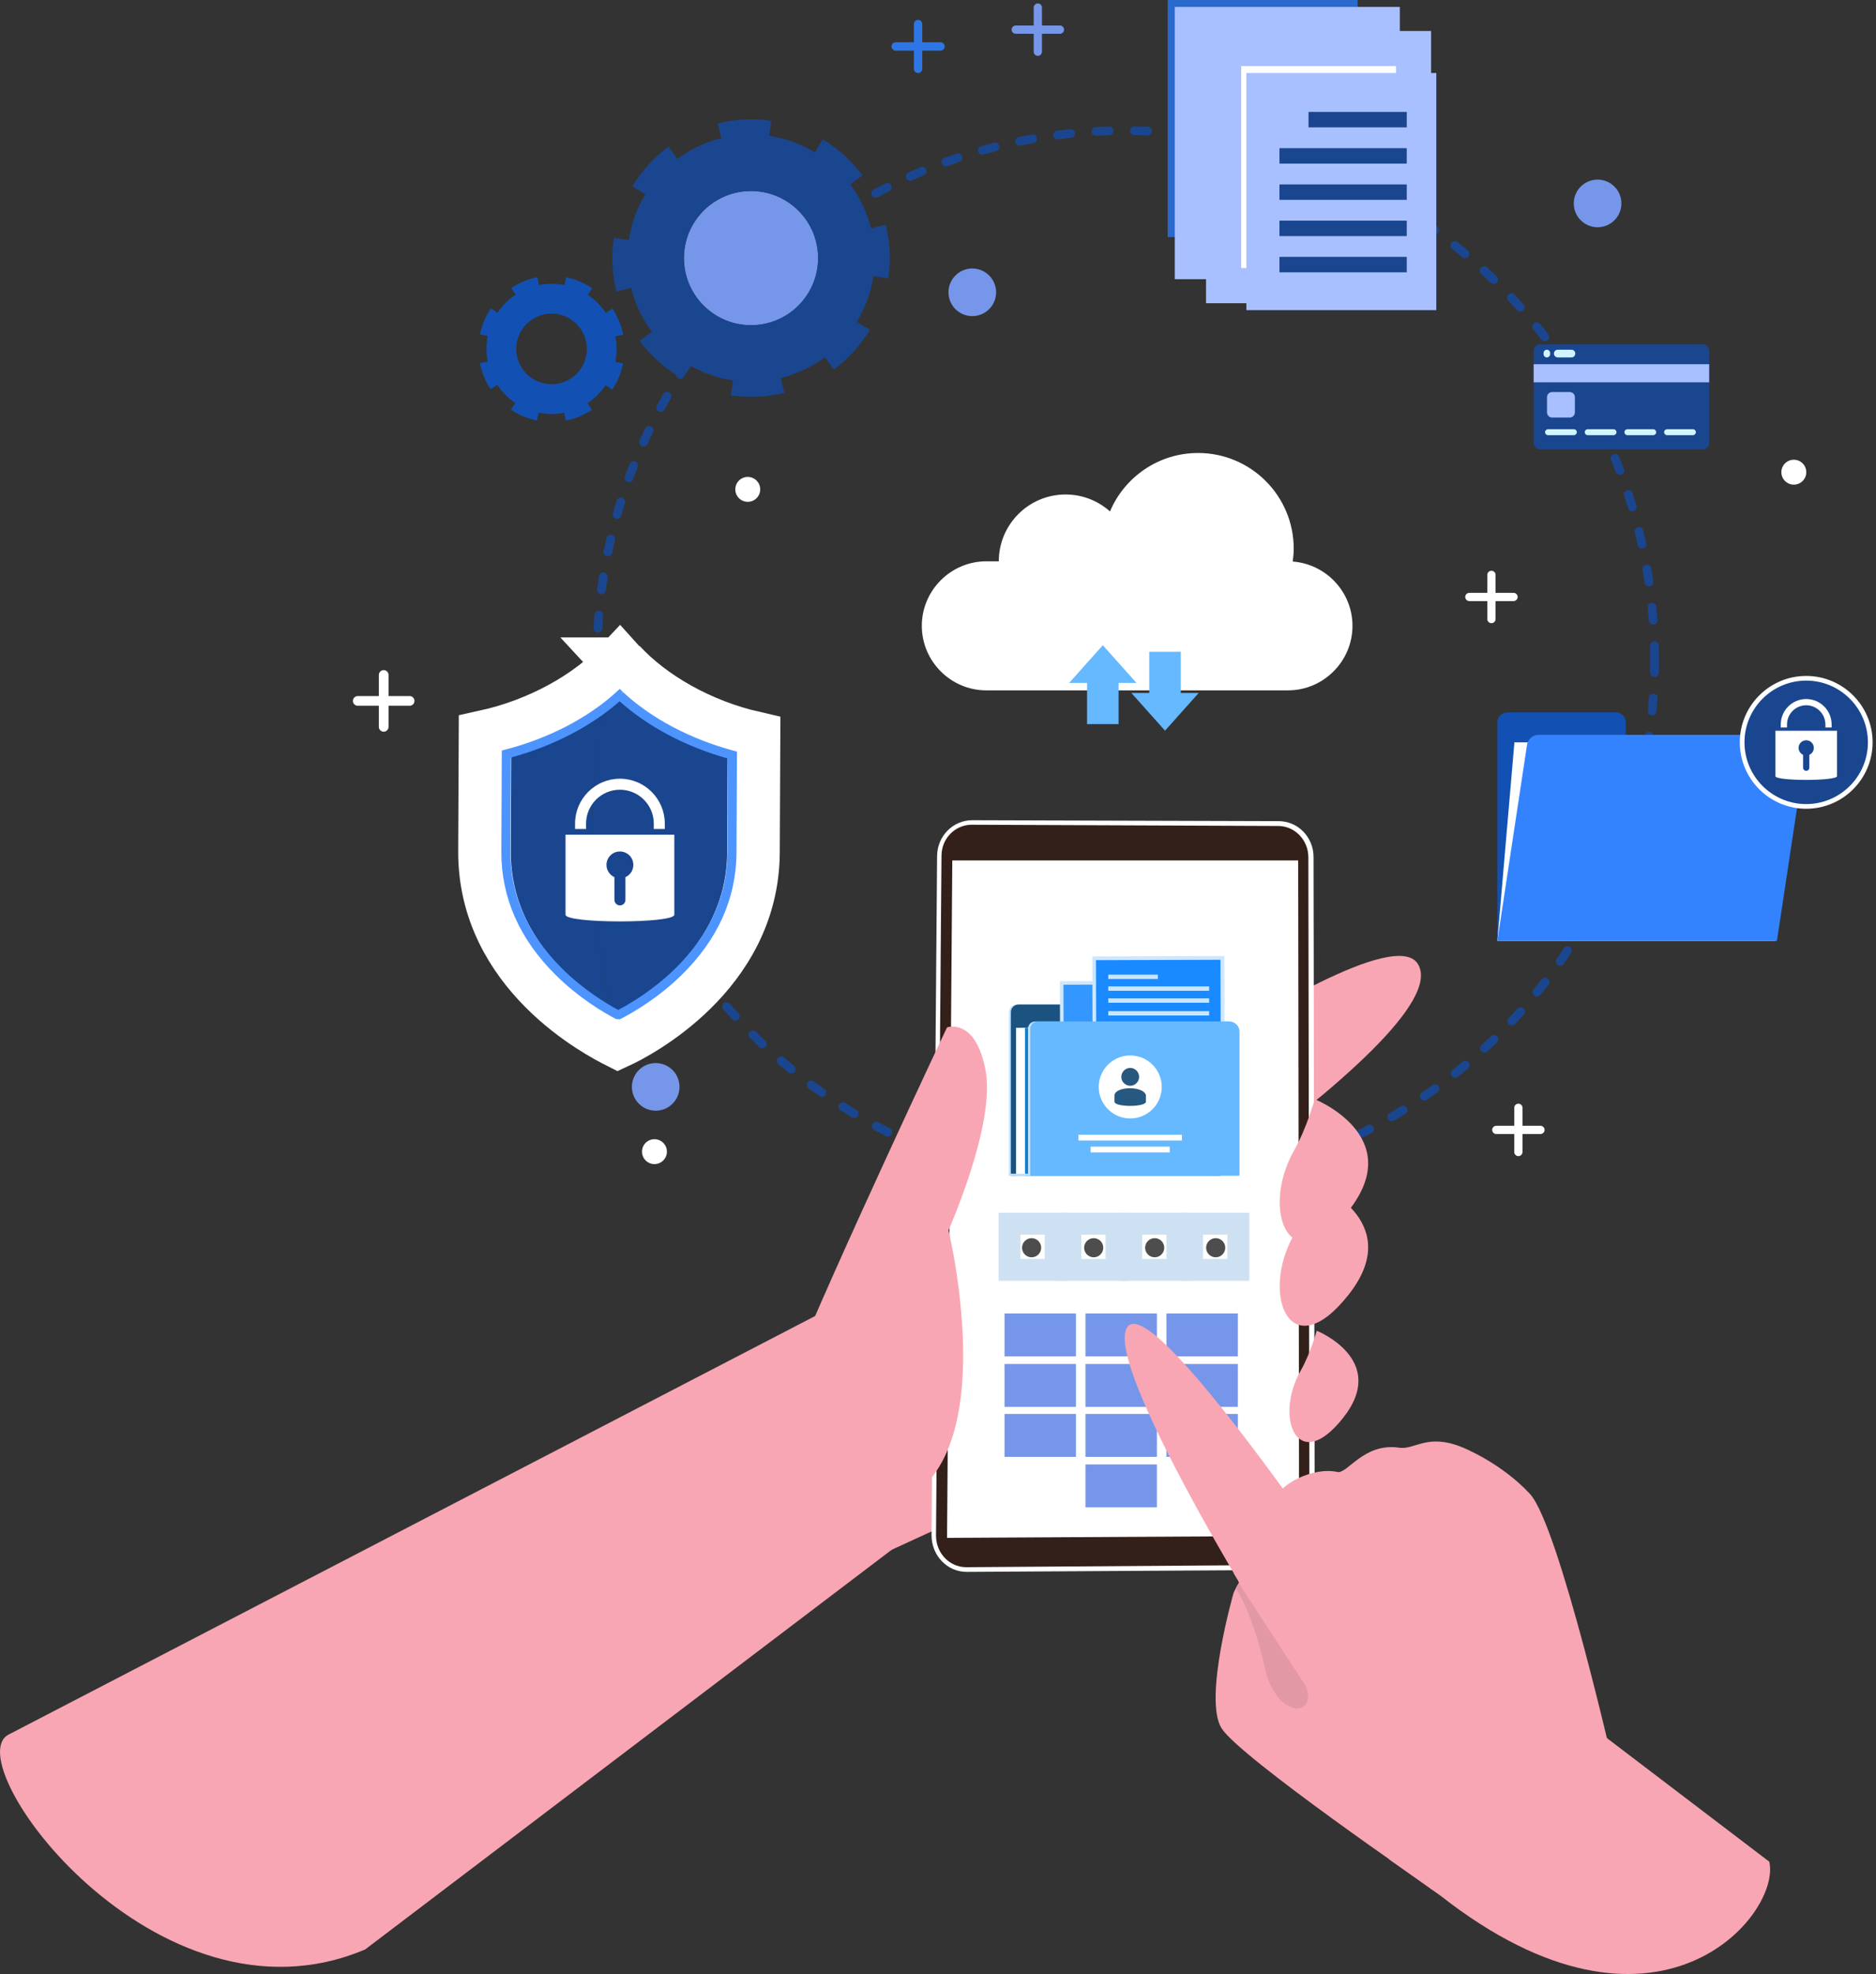 <svg width="423" height="445" viewBox="0 0 423 445" fill="none" xmlns="http://www.w3.org/2000/svg">
<rect x="0" y="0" width="423" height="445" fill="#333333" stroke="none"/>
<g clip-path="url(#clip0_89_14123)">
<path d="M256.026 268.901C255.493 268.901 255.055 268.472 255.044 267.937C255.035 267.394 255.466 266.947 256.008 266.936C256.978 266.918 257.961 266.889 258.925 266.848C259.466 266.828 259.925 267.246 259.949 267.789C259.972 268.331 259.551 268.789 259.008 268.813C258.027 268.854 257.03 268.885 256.044 268.903C256.039 268.903 256.032 268.903 256.026 268.903V268.901ZM250.297 268.869C250.288 268.869 250.278 268.869 250.268 268.869C249.281 268.84 248.282 268.798 247.299 268.746C246.757 268.717 246.342 268.254 246.371 267.713C246.4 267.171 246.865 266.756 247.404 266.785C248.37 266.837 249.353 266.877 250.324 266.906C250.867 266.922 251.294 267.374 251.278 267.917C251.262 268.449 250.826 268.87 250.297 268.87V268.869ZM264.681 268.434C264.178 268.434 263.749 268.05 263.704 267.54C263.655 266.999 264.054 266.522 264.594 266.473C265.561 266.386 266.54 266.285 267.502 266.175C268.041 266.114 268.528 266.5 268.591 267.039C268.652 267.578 268.266 268.065 267.727 268.128C266.749 268.24 265.755 268.342 264.771 268.431C264.74 268.434 264.712 268.434 264.681 268.434ZM241.643 268.304C241.61 268.304 241.576 268.304 241.542 268.299C240.561 268.2 239.568 268.086 238.589 267.962C238.05 267.893 237.67 267.401 237.738 266.864C237.807 266.325 238.297 265.945 238.836 266.013C239.797 266.134 240.774 266.246 241.74 266.345C242.279 266.399 242.674 266.882 242.618 267.421C242.567 267.928 242.14 268.304 241.641 268.304H241.643ZM273.285 267.342C272.813 267.342 272.396 266.999 272.317 266.518C272.229 265.983 272.593 265.478 273.128 265.389C274.087 265.233 275.055 265.061 276.005 264.881C276.539 264.78 277.053 265.13 277.154 265.663C277.255 266.197 276.905 266.711 276.371 266.812C275.405 266.996 274.421 267.169 273.446 267.329C273.392 267.338 273.337 267.342 273.285 267.342ZM233.051 267.115C232.995 267.115 232.937 267.109 232.88 267.1C231.906 266.929 230.924 266.743 229.959 266.549C229.428 266.442 229.083 265.923 229.19 265.391C229.296 264.859 229.817 264.515 230.347 264.622C231.295 264.813 232.261 264.995 233.219 265.164C233.752 265.258 234.111 265.768 234.015 266.302C233.931 266.778 233.516 267.115 233.049 267.115H233.051ZM281.788 265.626C281.345 265.626 280.943 265.323 280.833 264.872C280.707 264.344 281.031 263.814 281.559 263.688C282.502 263.461 283.456 263.219 284.391 262.97C284.916 262.83 285.453 263.142 285.594 263.666C285.735 264.191 285.423 264.728 284.898 264.868C283.946 265.123 282.976 265.368 282.017 265.599C281.94 265.617 281.862 265.626 281.787 265.626H281.788ZM224.569 265.301C224.49 265.301 224.409 265.292 224.328 265.27C223.372 265.029 222.406 264.773 221.456 264.508C220.933 264.362 220.629 263.821 220.775 263.298C220.921 262.776 221.463 262.471 221.984 262.615C222.92 262.877 223.87 263.129 224.809 263.365C225.336 263.498 225.655 264.032 225.521 264.558C225.409 265.004 225.009 265.301 224.569 265.301ZM290.144 263.293C289.727 263.293 289.342 263.026 289.208 262.61C289.042 262.092 289.329 261.541 289.845 261.375C290.766 261.081 291.7 260.769 292.617 260.452C293.129 260.275 293.69 260.546 293.868 261.058C294.047 261.57 293.774 262.13 293.263 262.309C292.329 262.633 291.381 262.949 290.443 263.248C290.344 263.28 290.243 263.295 290.144 263.295V263.293ZM216.241 262.871C216.138 262.871 216.034 262.855 215.931 262.821C214.99 262.509 214.042 262.181 213.113 261.845C212.603 261.661 212.338 261.099 212.522 260.589C212.706 260.079 213.268 259.814 213.779 259.998C214.692 260.328 215.624 260.648 216.549 260.957C217.065 261.128 217.342 261.683 217.173 262.199C217.036 262.612 216.652 262.871 216.241 262.871ZM298.305 260.353C297.915 260.353 297.548 260.12 297.392 259.736C297.191 259.233 297.434 258.66 297.937 258.458C298.833 258.098 299.736 257.721 300.625 257.339C301.122 257.124 301.701 257.353 301.915 257.852C302.13 258.35 301.901 258.929 301.402 259.143C300.498 259.533 299.579 259.915 298.669 260.282C298.548 260.331 298.425 260.353 298.303 260.353H298.305ZM208.093 259.83C207.967 259.83 207.839 259.807 207.716 259.754C206.804 259.376 205.885 258.979 204.98 258.577C204.484 258.357 204.26 257.775 204.482 257.279C204.702 256.783 205.282 256.56 205.78 256.782C206.669 257.178 207.575 257.568 208.471 257.941C208.973 258.15 209.211 258.725 209.001 259.224C208.845 259.601 208.479 259.83 208.095 259.83H208.093ZM306.209 256.834C305.845 256.834 305.497 256.632 305.326 256.284C305.088 255.797 305.288 255.208 305.777 254.97C306.647 254.543 307.522 254.101 308.378 253.656C308.859 253.405 309.452 253.593 309.703 254.074C309.954 254.555 309.766 255.148 309.285 255.399C308.414 255.851 307.525 256.302 306.64 256.735C306.501 256.803 306.354 256.836 306.209 256.836V256.834ZM200.194 256.201C200.044 256.201 199.894 256.167 199.752 256.095C198.87 255.65 197.982 255.188 197.111 254.721C196.633 254.465 196.453 253.868 196.709 253.391C196.965 252.913 197.562 252.733 198.039 252.989C198.896 253.448 199.77 253.903 200.637 254.341C201.122 254.586 201.317 255.175 201.071 255.66C200.898 256.003 200.552 256.201 200.194 256.201ZM313.842 252.747C313.505 252.747 313.175 252.572 312.993 252.26C312.719 251.792 312.878 251.19 313.346 250.917C314.183 250.429 315.025 249.924 315.847 249.416C316.308 249.131 316.914 249.275 317.199 249.737C317.483 250.198 317.341 250.804 316.878 251.089C316.041 251.604 315.185 252.118 314.336 252.614C314.181 252.704 314.01 252.747 313.842 252.747ZM192.586 252.008C192.415 252.008 192.24 251.963 192.081 251.868C191.234 251.359 190.381 250.833 189.549 250.306C189.091 250.016 188.954 249.409 189.244 248.951C189.534 248.493 190.142 248.356 190.6 248.648C191.418 249.167 192.256 249.684 193.091 250.184C193.556 250.463 193.707 251.067 193.428 251.532C193.244 251.839 192.918 252.01 192.584 252.01L192.586 252.008ZM321.161 248.113C320.847 248.113 320.541 247.963 320.35 247.685C320.043 247.238 320.157 246.625 320.604 246.319C321.402 245.773 322.205 245.207 322.991 244.639C323.43 244.321 324.045 244.421 324.362 244.86C324.68 245.3 324.581 245.915 324.141 246.232C323.342 246.809 322.525 247.384 321.714 247.939C321.545 248.057 321.352 248.111 321.159 248.111L321.161 248.113ZM185.307 247.272C185.112 247.272 184.914 247.215 184.743 247.094C183.937 246.526 183.126 245.94 182.332 245.353C181.896 245.03 181.804 244.413 182.129 243.979C182.451 243.543 183.068 243.451 183.502 243.775C184.283 244.354 185.08 244.929 185.875 245.488C186.318 245.8 186.425 246.413 186.113 246.856C185.922 247.128 185.617 247.272 185.309 247.272H185.307ZM328.128 242.957C327.84 242.957 327.553 242.831 327.36 242.587C327.021 242.164 327.092 241.545 327.515 241.206C328.274 240.601 329.035 239.979 329.776 239.359C330.192 239.011 330.811 239.065 331.16 239.479C331.508 239.896 331.454 240.514 331.04 240.864C330.286 241.495 329.513 242.128 328.741 242.742C328.561 242.887 328.345 242.957 328.13 242.957H328.128ZM178.394 242.023C178.175 242.023 177.956 241.951 177.772 241.801C177.007 241.176 176.241 240.532 175.495 239.89C175.084 239.537 175.037 238.917 175.39 238.504C175.744 238.093 176.364 238.046 176.777 238.4C177.51 239.031 178.264 239.663 179.017 240.278C179.437 240.622 179.499 241.241 179.156 241.661C178.961 241.899 178.68 242.021 178.395 242.021L178.394 242.023ZM334.706 237.311C334.441 237.311 334.178 237.204 333.983 236.995C333.616 236.597 333.641 235.975 334.039 235.607C334.753 234.949 335.467 234.273 336.161 233.599C336.55 233.222 337.172 233.231 337.551 233.621C337.929 234.01 337.919 234.632 337.529 235.011C336.823 235.696 336.096 236.382 335.371 237.051C335.182 237.226 334.944 237.313 334.704 237.313L334.706 237.311ZM171.881 236.291C171.639 236.291 171.396 236.202 171.205 236.022C170.489 235.346 169.771 234.648 169.072 233.952C168.688 233.57 168.686 232.948 169.068 232.563C169.451 232.179 170.072 232.177 170.458 232.559C171.147 233.244 171.852 233.929 172.557 234.594C172.951 234.967 172.968 235.589 172.594 235.982C172.402 236.186 172.142 236.289 171.881 236.289V236.291ZM340.862 231.2C340.621 231.2 340.381 231.111 340.19 230.935C339.793 230.563 339.774 229.941 340.145 229.547C340.81 228.838 341.474 228.112 342.117 227.389C342.478 226.983 343.1 226.949 343.503 227.31C343.909 227.67 343.943 228.292 343.583 228.696C342.928 229.429 342.254 230.167 341.578 230.888C341.385 231.093 341.124 231.198 340.861 231.198L340.862 231.2ZM165.8 230.104C165.533 230.104 165.268 229.996 165.075 229.785C164.412 229.058 163.747 228.312 163.1 227.569C162.743 227.16 162.786 226.54 163.195 226.183C163.604 225.826 164.225 225.869 164.581 226.278C165.218 227.01 165.872 227.744 166.527 228.458C166.893 228.858 166.865 229.48 166.463 229.846C166.274 230.019 166.038 230.104 165.8 230.104ZM346.563 224.658C346.344 224.658 346.126 224.586 345.944 224.44C345.522 224.099 345.457 223.479 345.798 223.057C346.409 222.303 347.019 221.53 347.61 220.762C347.942 220.333 348.558 220.252 348.987 220.584C349.418 220.915 349.497 221.532 349.166 221.961C348.563 222.743 347.945 223.527 347.323 224.294C347.129 224.533 346.846 224.658 346.559 224.658H346.563ZM160.187 223.497C159.896 223.497 159.608 223.369 159.415 223.124C158.806 222.35 158.196 221.559 157.605 220.771C157.279 220.337 157.367 219.722 157.802 219.396C158.236 219.069 158.851 219.158 159.177 219.592C159.757 220.367 160.358 221.146 160.958 221.907C161.295 222.332 161.221 222.951 160.796 223.286C160.616 223.428 160.401 223.497 160.188 223.497H160.187ZM351.776 217.719C351.583 217.719 351.387 217.662 351.215 217.543C350.77 217.233 350.66 216.62 350.97 216.174C351.523 215.378 352.077 214.563 352.612 213.752C352.912 213.299 353.521 213.175 353.973 213.472C354.426 213.771 354.55 214.381 354.253 214.833C353.708 215.657 353.148 216.486 352.583 217.296C352.392 217.57 352.088 217.717 351.776 217.717V217.719ZM155.067 216.504C154.751 216.504 154.443 216.353 154.252 216.073C153.7 215.26 153.151 214.428 152.619 213.598C152.325 213.142 152.458 212.535 152.914 212.241C153.371 211.947 153.978 212.08 154.272 212.537C154.796 213.353 155.337 214.172 155.88 214.972C156.185 215.421 156.067 216.032 155.619 216.337C155.449 216.452 155.258 216.506 155.069 216.506L155.067 216.504ZM356.475 210.417C356.304 210.417 356.133 210.372 355.976 210.28C355.509 210.002 355.356 209.4 355.632 208.933C356.128 208.097 356.62 207.242 357.094 206.397C357.359 205.922 357.957 205.755 358.431 206.02C358.905 206.285 359.073 206.883 358.808 207.357C358.327 208.217 357.827 209.084 357.321 209.935C357.137 210.245 356.811 210.417 356.475 210.417ZM150.47 209.162C150.131 209.162 149.799 208.985 149.617 208.67C149.125 207.817 148.639 206.946 148.168 206.083C147.908 205.607 148.085 205.01 148.561 204.751C149.037 204.491 149.634 204.668 149.893 205.144C150.355 205.993 150.834 206.849 151.319 207.687C151.59 208.158 151.429 208.758 150.959 209.029C150.804 209.117 150.636 209.16 150.468 209.16L150.47 209.162ZM360.631 202.788C360.483 202.788 360.333 202.755 360.193 202.685C359.708 202.443 359.509 201.852 359.751 201.367C360.184 200.498 360.613 199.611 361.025 198.73C361.256 198.238 361.84 198.027 362.332 198.256C362.825 198.485 363.035 199.07 362.806 199.563C362.386 200.46 361.952 201.362 361.512 202.245C361.341 202.589 360.993 202.789 360.632 202.789L360.631 202.788ZM146.419 201.509C146.053 201.509 145.704 201.306 145.534 200.954C145.105 200.069 144.683 199.166 144.278 198.272C144.054 197.778 144.272 197.196 144.766 196.972C145.26 196.749 145.843 196.967 146.066 197.461C146.464 198.34 146.881 199.227 147.301 200.1C147.537 200.588 147.333 201.176 146.843 201.412C146.706 201.479 146.56 201.509 146.416 201.509H146.419ZM364.22 194.87C364.095 194.87 363.969 194.847 363.847 194.796C363.345 194.591 363.104 194.016 363.309 193.515C363.679 192.615 364.041 191.697 364.387 190.789C364.58 190.282 365.148 190.028 365.655 190.221C366.161 190.414 366.415 190.982 366.223 191.488C365.871 192.413 365.502 193.345 365.127 194.259C364.972 194.639 364.604 194.868 364.218 194.868L364.22 194.87ZM142.94 193.587C142.549 193.587 142.179 193.352 142.026 192.967C141.664 192.051 141.307 191.117 140.966 190.19C140.779 189.68 141.04 189.116 141.549 188.929C142.059 188.741 142.623 189.002 142.81 189.511C143.146 190.421 143.495 191.341 143.852 192.24C144.052 192.745 143.806 193.316 143.301 193.516C143.182 193.563 143.059 193.585 142.938 193.585L142.94 193.587ZM367.221 186.708C367.12 186.708 367.018 186.691 366.917 186.659C366.401 186.491 366.12 185.936 366.287 185.421C366.589 184.501 366.881 183.562 367.16 182.632C367.315 182.113 367.863 181.817 368.382 181.972C368.901 182.127 369.197 182.675 369.042 183.194C368.759 184.141 368.46 185.094 368.155 186.03C368.02 186.444 367.634 186.708 367.221 186.708ZM140.042 185.412C139.623 185.412 139.236 185.143 139.104 184.723C138.808 183.784 138.522 182.825 138.25 181.876C138.1 181.355 138.401 180.811 138.924 180.661C139.445 180.512 139.989 180.813 140.139 181.336C140.406 182.269 140.689 183.21 140.979 184.135C141.141 184.653 140.853 185.204 140.335 185.366C140.238 185.397 140.139 185.412 140.042 185.412ZM369.61 178.368C369.532 178.368 369.453 178.359 369.374 178.34C368.847 178.21 368.525 177.676 368.656 177.15C368.889 176.209 369.112 175.252 369.321 174.305C369.439 173.775 369.963 173.44 370.493 173.557C371.023 173.674 371.358 174.199 371.241 174.729C371.029 175.691 370.801 176.665 370.565 177.622C370.455 178.069 370.053 178.368 369.612 178.368H369.61ZM137.748 177.045C137.303 177.045 136.899 176.741 136.793 176.286C136.568 175.326 136.351 174.35 136.15 173.386C136.038 172.854 136.378 172.335 136.91 172.223C137.44 172.111 137.961 172.452 138.073 172.984C138.271 173.932 138.484 174.893 138.706 175.837C138.83 176.366 138.502 176.894 137.974 177.018C137.898 177.036 137.822 177.045 137.748 177.045ZM371.38 169.878C371.326 169.878 371.27 169.872 371.214 169.863C370.679 169.771 370.32 169.265 370.41 168.729C370.572 167.776 370.726 166.804 370.866 165.843C370.944 165.306 371.443 164.933 371.98 165.012C372.518 165.09 372.889 165.589 372.811 166.126C372.669 167.105 372.514 168.091 372.348 169.061C372.267 169.541 371.851 169.878 371.38 169.878ZM136.076 168.535C135.601 168.535 135.183 168.19 135.106 167.706C134.951 166.734 134.807 165.746 134.677 164.765C134.605 164.228 134.983 163.732 135.52 163.662C136.059 163.59 136.553 163.969 136.624 164.506C136.753 165.47 136.894 166.442 137.047 167.397C137.132 167.933 136.768 168.437 136.231 168.522C136.178 168.531 136.126 168.535 136.076 168.535ZM372.527 161.279C372.494 161.279 372.463 161.279 372.431 161.274C371.89 161.221 371.495 160.742 371.548 160.201C371.641 159.235 371.724 158.256 371.793 157.29C371.833 156.749 372.303 156.343 372.844 156.379C373.385 156.419 373.792 156.888 373.754 157.43C373.684 158.413 373.599 159.41 373.505 160.39C373.457 160.899 373.03 161.279 372.528 161.279H372.527ZM135.026 159.925C134.522 159.925 134.093 159.538 134.049 159.026C133.966 158.047 133.894 157.05 133.833 156.062C133.801 155.521 134.213 155.054 134.754 155.022C135.3 154.989 135.762 155.402 135.794 155.943C135.854 156.915 135.924 157.895 136.007 158.858C136.054 159.399 135.652 159.875 135.111 159.92C135.082 159.922 135.055 159.923 135.026 159.923V159.925ZM373.048 152.622C373.048 152.622 373.031 152.622 373.024 152.622C372.482 152.61 372.052 152.159 372.065 151.617C372.089 150.647 372.101 149.664 372.101 148.694C372.101 148.658 372.103 148.622 372.107 148.588C372.103 148.554 372.101 148.518 372.101 148.482C372.099 147.508 372.085 146.526 372.06 145.56C372.045 145.017 372.474 144.566 373.017 144.552C373.56 144.536 374.01 144.966 374.025 145.509C374.05 146.492 374.064 147.49 374.066 148.48C374.066 148.516 374.064 148.552 374.061 148.588C374.064 148.624 374.066 148.658 374.066 148.694C374.066 149.681 374.053 150.679 374.03 151.665C374.017 152.199 373.579 152.624 373.048 152.624V152.622ZM134.605 151.26C134.067 151.26 133.629 150.829 133.622 150.29C133.615 149.758 133.611 149.221 133.611 148.693C133.611 148.235 133.613 147.777 133.619 147.319C133.624 146.78 134.064 146.347 134.601 146.347C134.605 146.347 134.608 146.347 134.612 146.347C135.154 146.353 135.589 146.798 135.583 147.341C135.578 147.791 135.576 148.24 135.576 148.693C135.576 149.212 135.58 149.742 135.587 150.265C135.594 150.807 135.16 151.252 134.617 151.26C134.614 151.26 134.608 151.26 134.605 151.26ZM134.801 142.589C134.781 142.589 134.761 142.589 134.743 142.589C134.203 142.556 133.788 142.091 133.82 141.55C133.878 140.566 133.948 139.567 134.031 138.587C134.076 138.046 134.551 137.644 135.091 137.689C135.632 137.734 136.034 138.208 135.989 138.749C135.908 139.713 135.839 140.696 135.782 141.664C135.751 142.187 135.318 142.589 134.801 142.589ZM372.757 140.793C372.247 140.793 371.816 140.4 371.778 139.883C371.706 138.913 371.623 137.934 371.528 136.972C371.476 136.431 371.87 135.951 372.409 135.897C372.952 135.845 373.43 136.24 373.484 136.779C373.579 137.758 373.666 138.753 373.738 139.739C373.778 140.28 373.372 140.75 372.831 140.791C372.806 140.793 372.783 140.793 372.757 140.793ZM135.621 133.954C135.578 133.954 135.535 133.95 135.492 133.945C134.954 133.875 134.576 133.381 134.646 132.843C134.774 131.866 134.918 130.877 135.07 129.903C135.154 129.368 135.657 129 136.193 129.085C136.728 129.17 137.096 129.673 137.011 130.208C136.86 131.167 136.721 132.14 136.593 133.101C136.528 133.595 136.106 133.956 135.62 133.956L135.621 133.954ZM371.807 132.173C371.328 132.173 370.908 131.821 370.836 131.333C370.695 130.374 370.54 129.404 370.374 128.447C370.282 127.911 370.641 127.403 371.175 127.311C371.708 127.219 372.218 127.578 372.31 128.111C372.478 129.083 372.637 130.071 372.779 131.046C372.858 131.583 372.487 132.083 371.95 132.162C371.901 132.169 371.852 132.173 371.806 132.173H371.807ZM137.067 125.402C137 125.402 136.934 125.395 136.867 125.382C136.335 125.272 135.994 124.753 136.104 124.221C136.305 123.253 136.519 122.276 136.743 121.319C136.865 120.791 137.395 120.463 137.923 120.585C138.452 120.708 138.78 121.236 138.657 121.764C138.437 122.705 138.226 123.666 138.03 124.618C137.934 125.083 137.525 125.402 137.069 125.402H137.067ZM370.234 123.643C369.783 123.643 369.377 123.331 369.275 122.873C369.064 121.925 368.838 120.967 368.604 120.028C368.472 119.502 368.793 118.968 369.32 118.837C369.846 118.705 370.38 119.026 370.511 119.552C370.749 120.506 370.978 121.479 371.193 122.444C371.31 122.974 370.976 123.498 370.448 123.617C370.376 123.634 370.304 123.641 370.234 123.641V123.643ZM139.133 116.976C139.045 116.976 138.953 116.964 138.864 116.938C138.342 116.791 138.041 116.246 138.188 115.725C138.459 114.777 138.744 113.818 139.037 112.877C139.2 112.36 139.751 112.071 140.267 112.232C140.784 112.394 141.074 112.944 140.912 113.463C140.624 114.388 140.343 115.33 140.078 116.264C139.955 116.697 139.56 116.978 139.133 116.978V116.976ZM368.04 115.251C367.618 115.251 367.227 114.977 367.099 114.552C366.819 113.625 366.525 112.688 366.221 111.765C366.051 111.249 366.333 110.694 366.848 110.524C367.364 110.355 367.919 110.636 368.088 111.152C368.397 112.091 368.698 113.045 368.981 113.986C369.138 114.505 368.842 115.053 368.323 115.21C368.229 115.238 368.133 115.251 368.04 115.251ZM141.815 108.713C141.704 108.713 141.59 108.693 141.478 108.653C140.968 108.468 140.707 107.903 140.892 107.393C141.231 106.467 141.588 105.529 141.951 104.606C142.149 104.101 142.72 103.854 143.225 104.053C143.73 104.251 143.979 104.823 143.778 105.327C143.422 106.234 143.07 107.155 142.737 108.067C142.591 108.466 142.214 108.713 141.814 108.713H141.815ZM365.236 107.042C364.842 107.042 364.469 106.802 364.319 106.411C363.973 105.506 363.609 104.592 363.239 103.694C363.032 103.193 363.272 102.618 363.773 102.41C364.274 102.203 364.849 102.443 365.056 102.944C365.431 103.856 365.801 104.785 366.154 105.706C366.349 106.212 366.095 106.78 365.588 106.975C365.473 107.02 365.354 107.04 365.236 107.04V107.042ZM145.1 100.662C144.965 100.662 144.828 100.633 144.696 100.575C144.202 100.352 143.982 99.77 144.206 99.276C144.613 98.374 145.037 97.466 145.466 96.577C145.702 96.088 146.288 95.883 146.778 96.119C147.267 96.355 147.472 96.941 147.236 97.431C146.814 98.306 146.398 99.2 145.998 100.087C145.834 100.451 145.477 100.666 145.102 100.666L145.1 100.662ZM361.846 99.072C361.476 99.072 361.123 98.863 360.955 98.506C360.544 97.628 360.115 96.746 359.684 95.883C359.441 95.398 359.639 94.807 360.124 94.565C360.609 94.322 361.2 94.52 361.442 95.005C361.88 95.883 362.314 96.779 362.734 97.671C362.965 98.162 362.754 98.748 362.262 98.978C362.127 99.041 361.984 99.072 361.846 99.072ZM148.963 92.878C148.804 92.878 148.644 92.84 148.496 92.759C148.018 92.499 147.842 91.904 148.101 91.427C148.572 90.56 149.06 89.685 149.554 88.829C149.825 88.359 150.425 88.196 150.895 88.467C151.366 88.737 151.528 89.337 151.258 89.808C150.773 90.65 150.293 91.51 149.83 92.364C149.652 92.692 149.315 92.878 148.965 92.878H148.963ZM357.885 91.374C357.541 91.374 357.207 91.194 357.027 90.873C356.553 90.03 356.063 89.179 355.569 88.348C355.291 87.881 355.444 87.279 355.911 87.001C356.378 86.724 356.98 86.877 357.258 87.344C357.761 88.189 358.26 89.053 358.741 89.911C359.006 90.383 358.839 90.983 358.366 91.248C358.215 91.333 358.049 91.374 357.887 91.374H357.885ZM153.381 85.4C153.199 85.4 153.015 85.35 152.851 85.245C152.395 84.953 152.262 84.344 152.554 83.888C153.086 83.057 153.637 82.222 154.191 81.404C154.495 80.955 155.107 80.836 155.555 81.141C156.004 81.445 156.123 82.055 155.819 82.505C155.274 83.309 154.733 84.131 154.209 84.95C154.021 85.242 153.704 85.402 153.381 85.402V85.4ZM353.371 83.982C353.052 83.982 352.74 83.827 352.551 83.542C352.017 82.736 351.466 81.923 350.911 81.128C350.601 80.683 350.709 80.07 351.154 79.76C351.599 79.45 352.212 79.558 352.522 80.003C353.086 80.812 353.647 81.638 354.19 82.457C354.489 82.909 354.365 83.518 353.912 83.818C353.744 83.928 353.557 83.982 353.371 83.982ZM158.33 78.265C158.124 78.265 157.919 78.202 157.742 78.069C157.308 77.744 157.219 77.128 157.544 76.693C158.135 75.904 158.744 75.109 159.355 74.335C159.691 73.91 160.309 73.836 160.735 74.171C161.16 74.507 161.234 75.125 160.899 75.55C160.298 76.311 159.7 77.092 159.118 77.871C158.925 78.128 158.629 78.263 158.33 78.263V78.265ZM348.333 76.931C348.039 76.931 347.747 76.8 347.554 76.549C346.963 75.783 346.353 75.013 345.742 74.258C345.4 73.836 345.465 73.218 345.887 72.875C346.308 72.533 346.927 72.598 347.269 73.019C347.891 73.786 348.509 74.57 349.11 75.349C349.441 75.778 349.36 76.396 348.931 76.726C348.753 76.863 348.542 76.93 348.333 76.93V76.931ZM163.781 71.513C163.552 71.513 163.323 71.433 163.138 71.271C162.728 70.916 162.685 70.294 163.04 69.885C163.687 69.14 164.353 68.394 165.016 67.666C165.382 67.265 166.004 67.237 166.404 67.603C166.804 67.968 166.833 68.59 166.467 68.99C165.813 69.706 165.158 70.442 164.522 71.174C164.327 71.397 164.055 71.513 163.779 71.513H163.781ZM342.793 70.261C342.523 70.261 342.254 70.151 342.059 69.933C341.416 69.212 340.751 68.488 340.087 67.779C339.716 67.384 339.736 66.762 340.131 66.391C340.525 66.02 341.147 66.04 341.519 66.434C342.195 67.154 342.869 67.891 343.525 68.625C343.886 69.028 343.851 69.65 343.447 70.013C343.26 70.18 343.026 70.263 342.793 70.263V70.261ZM169.705 65.172C169.452 65.172 169.2 65.075 169.009 64.882C168.627 64.498 168.627 63.876 169.012 63.492C169.71 62.798 170.428 62.101 171.143 61.423C171.536 61.05 172.158 61.066 172.531 61.461C172.904 61.854 172.888 62.476 172.493 62.849C171.789 63.516 171.084 64.201 170.397 64.886C170.206 65.077 169.955 65.172 169.703 65.172H169.705ZM336.785 64.006C336.538 64.006 336.293 63.914 336.102 63.728C335.406 63.054 334.692 62.38 333.978 61.72C333.58 61.353 333.554 60.731 333.922 60.332C334.29 59.934 334.912 59.909 335.31 60.276C336.037 60.945 336.763 61.632 337.47 62.317C337.859 62.694 337.87 63.316 337.491 63.707C337.299 63.905 337.043 64.006 336.785 64.006ZM176.068 59.279C175.792 59.279 175.518 59.164 175.324 58.939C174.97 58.528 175.015 57.908 175.426 57.553C176.171 56.911 176.937 56.269 177.7 55.643C178.12 55.299 178.738 55.36 179.082 55.78C179.427 56.2 179.365 56.819 178.945 57.163C178.195 57.778 177.442 58.411 176.708 59.041C176.522 59.202 176.295 59.279 176.068 59.279ZM330.338 58.2C330.117 58.2 329.893 58.124 329.707 57.971C328.965 57.349 328.202 56.727 327.443 56.121C327.018 55.784 326.949 55.166 327.286 54.74C327.624 54.317 328.242 54.246 328.667 54.584C329.439 55.198 330.214 55.831 330.969 56.464C331.386 56.812 331.44 57.432 331.092 57.848C330.897 58.081 330.62 58.2 330.338 58.2ZM182.837 53.864C182.536 53.864 182.241 53.727 182.048 53.468C181.725 53.031 181.815 52.417 182.251 52.094C183.041 51.508 183.85 50.922 184.656 50.354C185.1 50.042 185.713 50.147 186.024 50.592C186.336 51.036 186.23 51.649 185.786 51.962C184.995 52.521 184.198 53.096 183.421 53.673C183.245 53.803 183.039 53.866 182.837 53.866V53.864ZM323.485 52.873C323.286 52.873 323.084 52.813 322.911 52.687C322.122 52.119 321.316 51.553 320.517 51.005C320.07 50.699 319.955 50.088 320.261 49.639C320.568 49.192 321.179 49.076 321.628 49.383C322.441 49.938 323.259 50.513 324.061 51.092C324.501 51.409 324.602 52.024 324.285 52.464C324.094 52.73 323.793 52.871 323.486 52.871L323.485 52.873ZM189.978 48.956C189.653 48.956 189.334 48.795 189.147 48.499C188.856 48.041 188.992 47.434 189.45 47.144C190.281 46.616 191.13 46.091 191.971 45.584C192.437 45.305 193.04 45.455 193.32 45.92C193.599 46.385 193.45 46.989 192.985 47.268C192.155 47.766 191.321 48.283 190.504 48.802C190.34 48.907 190.158 48.956 189.978 48.956ZM316.261 48.054C316.086 48.054 315.908 48.007 315.747 47.908C314.922 47.4 314.076 46.893 313.236 46.405C312.768 46.133 312.609 45.53 312.881 45.062C313.153 44.593 313.755 44.434 314.224 44.707C315.079 45.204 315.937 45.718 316.777 46.235C317.238 46.52 317.382 47.126 317.098 47.587C316.912 47.888 316.589 48.054 316.259 48.054H316.261ZM197.452 44.579C197.102 44.579 196.763 44.391 196.585 44.061C196.327 43.584 196.507 42.987 196.985 42.731C197.852 42.266 198.735 41.804 199.613 41.359C200.098 41.114 200.689 41.309 200.933 41.792C201.178 42.276 200.983 42.866 200.5 43.111C199.638 43.547 198.768 44.002 197.915 44.46C197.767 44.539 197.608 44.577 197.45 44.577L197.452 44.579ZM308.703 43.775C308.549 43.775 308.396 43.739 308.25 43.665C307.387 43.218 306.507 42.774 305.634 42.347C305.148 42.109 304.944 41.521 305.182 41.033C305.42 40.544 306.007 40.342 306.496 40.58C307.383 41.013 308.279 41.464 309.155 41.92C309.636 42.17 309.824 42.763 309.575 43.245C309.4 43.582 309.058 43.775 308.703 43.775ZM205.219 40.761C204.844 40.761 204.486 40.544 204.322 40.178C204.1 39.682 204.322 39.102 204.817 38.88C205.713 38.48 206.629 38.084 207.536 37.705C208.037 37.496 208.612 37.732 208.821 38.233C209.03 38.734 208.794 39.309 208.293 39.518C207.401 39.892 206.501 40.279 205.62 40.674C205.49 40.732 205.353 40.761 205.219 40.761ZM300.848 40.056C300.718 40.056 300.587 40.03 300.461 39.976C299.566 39.592 298.654 39.214 297.753 38.853C297.25 38.651 297.005 38.08 297.207 37.575C297.409 37.072 297.98 36.827 298.483 37.027C299.401 37.395 300.325 37.779 301.236 38.168C301.735 38.383 301.966 38.96 301.751 39.459C301.591 39.83 301.229 40.054 300.848 40.054V40.056ZM213.24 37.521C212.838 37.521 212.461 37.272 212.315 36.872C212.131 36.362 212.394 35.798 212.904 35.614C213.831 35.279 214.775 34.95 215.711 34.637C216.227 34.465 216.782 34.743 216.955 35.257C217.126 35.773 216.848 36.328 216.335 36.501C215.415 36.809 214.485 37.132 213.575 37.462C213.465 37.501 213.351 37.521 213.241 37.521H213.24ZM292.738 36.919C292.632 36.919 292.523 36.901 292.417 36.865C291.498 36.548 290.56 36.237 289.632 35.944C289.115 35.78 288.828 35.228 288.992 34.711C289.156 34.193 289.708 33.907 290.225 34.071C291.168 34.37 292.121 34.685 293.055 35.008C293.569 35.185 293.841 35.744 293.665 36.257C293.524 36.665 293.144 36.919 292.736 36.919H292.738ZM221.498 34.867C221.069 34.867 220.674 34.584 220.553 34.15C220.407 33.627 220.71 33.085 221.233 32.939C222.181 32.672 223.147 32.414 224.103 32.171C224.629 32.037 225.162 32.355 225.298 32.881C225.431 33.407 225.114 33.941 224.587 34.076C223.648 34.316 222.698 34.57 221.764 34.831C221.676 34.857 221.586 34.867 221.498 34.867ZM284.429 34.392C284.346 34.392 284.262 34.381 284.177 34.359C283.24 34.11 282.286 33.871 281.343 33.647C280.815 33.521 280.489 32.991 280.615 32.465C280.741 31.936 281.269 31.61 281.797 31.736C282.756 31.965 283.726 32.209 284.68 32.461C285.205 32.6 285.516 33.137 285.378 33.661C285.26 34.101 284.864 34.393 284.428 34.393L284.429 34.392ZM229.929 32.829C229.471 32.829 229.062 32.508 228.968 32.043C228.86 31.511 229.202 30.992 229.734 30.884C230.7 30.687 231.683 30.5 232.653 30.326C233.186 30.231 233.696 30.588 233.792 31.122C233.887 31.655 233.531 32.165 232.997 32.261C232.043 32.43 231.077 32.614 230.127 32.809C230.06 32.822 229.995 32.829 229.931 32.829H229.929ZM275.969 32.481C275.91 32.481 275.849 32.475 275.787 32.465C274.834 32.286 273.864 32.117 272.908 31.962C272.373 31.875 272.009 31.37 272.095 30.835C272.182 30.299 272.687 29.935 273.222 30.022C274.194 30.179 275.178 30.352 276.15 30.534C276.683 30.635 277.035 31.147 276.934 31.68C276.845 32.153 276.433 32.483 275.969 32.483V32.481ZM238.484 31.41C237.998 31.41 237.574 31.048 237.511 30.552C237.442 30.013 237.823 29.521 238.36 29.452C239.337 29.326 240.328 29.211 241.311 29.11C241.85 29.054 242.333 29.447 242.389 29.986C242.445 30.525 242.052 31.008 241.513 31.064C240.547 31.165 239.57 31.277 238.611 31.401C238.567 31.406 238.526 31.41 238.484 31.41ZM267.392 31.192C267.356 31.192 267.318 31.19 267.28 31.186C266.316 31.078 265.337 30.979 264.373 30.894C263.832 30.848 263.433 30.37 263.48 29.829C263.527 29.288 264.005 28.888 264.546 28.937C265.526 29.023 266.521 29.124 267.502 29.234C268.041 29.295 268.429 29.782 268.367 30.321C268.312 30.822 267.886 31.194 267.392 31.194V31.192ZM247.123 30.617C246.605 30.617 246.171 30.211 246.142 29.688C246.111 29.146 246.526 28.683 247.069 28.654C248.051 28.6 249.05 28.556 250.038 28.526C250.58 28.508 251.033 28.935 251.051 29.477C251.067 30.02 250.642 30.473 250.099 30.491C249.129 30.521 248.147 30.563 247.179 30.617C247.161 30.617 247.141 30.617 247.123 30.617ZM258.743 30.528C258.73 30.528 258.716 30.528 258.703 30.528C257.735 30.489 256.751 30.462 255.781 30.445C255.238 30.436 254.806 29.989 254.815 29.447C254.824 28.91 255.262 28.481 255.797 28.481C255.803 28.481 255.808 28.481 255.814 28.481C256.8 28.497 257.798 28.524 258.783 28.565C259.325 28.587 259.747 29.045 259.725 29.587C259.704 30.116 259.269 30.53 258.745 30.53L258.743 30.528Z" fill="#1A468F"/>
<path d="M306.119 0H263.293V53.457H306.119V0Z" fill="#296ACC"/>
<path d="M311.674 5.52H268.847V58.977H311.674V5.52Z" fill="white" stroke="#A8C0FF" stroke-width="7.92" stroke-miterlimit="10"/>
<path d="M318.727 10.941H275.901V64.397H318.727V10.941Z" fill="white" stroke="#A8C0FF" stroke-width="7.92" stroke-miterlimit="10"/>
<path d="M323.858 16.46H281.031V69.917H323.858V16.46Z" fill="#A8C0FF"/>
<path d="M317.197 25.236H295.043V28.713H317.197V25.236Z" fill="#1A468F"/>
<path d="M317.195 33.404H288.491V36.881H317.195V33.404Z" fill="#1A468F"/>
<path d="M317.195 41.574H288.491V45.051H317.195V41.574Z" fill="#1A468F"/>
<path d="M317.195 49.742H288.491V53.219H317.195V49.742Z" fill="#1A468F"/>
<path d="M317.195 57.909H288.491V61.387H317.195V57.909Z" fill="#1A468F"/>
<path d="M180.036 68.881C185.943 62.974 185.943 53.397 180.036 47.489C174.128 41.582 164.551 41.582 158.644 47.489C152.736 53.397 152.736 62.974 158.644 68.881C164.551 74.789 174.128 74.788 180.036 68.881Z" fill="#7696EA"/>
<path d="M193.204 72.569C195.166 69.317 196.392 65.802 196.911 62.254L198.037 62.42L200.262 62.748H200.291C200.891 58.692 200.687 54.587 199.707 50.664L196.397 51.485C195.508 47.937 193.945 44.555 191.715 41.575L194.459 39.536C192.112 36.349 189.098 33.564 185.501 31.396L183.735 34.327C180.47 32.358 176.968 31.14 173.42 30.62L173.914 27.24C169.856 26.64 165.744 26.855 161.829 27.824L162.649 31.134C159.101 32.023 155.719 33.586 152.739 35.816L150.701 33.072C147.514 35.419 144.728 38.431 142.56 42.03L145.491 43.796C143.522 47.061 142.304 50.563 141.785 54.111L139.392 53.76L138.415 53.624L138.405 53.617C137.804 57.675 138.019 61.787 138.989 65.702L142.298 64.882C143.187 68.43 144.761 71.817 146.991 74.797L144.247 76.836C146.594 80.023 149.596 82.801 153.194 84.971L154.96 82.04C158.225 84.009 161.739 85.234 165.286 85.754L164.899 88.38L164.792 89.134C168.85 89.734 172.951 89.512 176.867 88.543L176.046 85.233C179.594 84.344 182.981 82.77 185.972 80.546L188.011 83.289C191.187 80.935 193.965 77.934 196.136 74.337L193.204 72.571V72.569ZM161.535 71.138C154.375 66.82 152.074 57.529 156.392 50.369C160.704 43.219 169.993 40.919 177.153 45.237C184.303 49.549 186.603 58.838 182.291 65.987C177.973 73.147 168.682 75.448 161.535 71.138Z" fill="#1A468F"/>
<path d="M136.597 70.562C135.493 68.895 134.098 67.518 132.53 66.469L132.863 65.969L133.521 64.985L133.529 64.972C131.735 63.77 129.736 62.939 127.65 62.519L127.291 64.278C125.404 63.9 123.442 63.878 121.521 64.266L121.171 62.501C119.125 62.897 117.12 63.7 115.275 64.92L116.27 66.424C114.597 67.53 113.225 68.922 112.176 70.49L110.679 69.492C109.477 71.285 108.65 73.29 108.226 75.37L109.985 75.729C109.605 77.616 109.585 79.578 109.973 81.499L108.208 81.849C108.605 83.895 109.407 85.9 110.627 87.746L112.131 86.751C113.238 88.424 114.629 89.795 116.198 90.844L115.489 91.903L115.204 92.337L115.199 92.341C116.992 93.543 118.997 94.371 121.077 94.794L121.436 93.035C123.324 93.415 125.29 93.431 127.212 93.044L127.562 94.809C129.608 94.412 131.607 93.613 133.451 92.393L132.456 90.889C134.129 89.783 135.506 88.387 136.555 86.819L137.716 87.598L138.05 87.818C139.252 86.024 140.072 84.023 140.496 81.943L138.736 81.584C139.115 79.697 139.133 77.73 138.751 75.805L140.516 75.455C140.114 73.412 139.315 71.413 138.095 69.569L136.591 70.564L136.597 70.562ZM128.759 85.299C125.087 87.729 120.149 86.724 117.721 83.052C115.294 79.387 116.3 74.449 119.972 72.019C123.637 69.593 128.575 70.599 131.001 74.263C133.431 77.935 132.425 82.873 128.76 85.298L128.759 85.299Z" fill="#1251B3"/>
<path d="M383.979 77.633H347.208C346.434 77.633 345.806 78.26 345.806 79.035V99.898C345.806 100.672 346.434 101.3 347.208 101.3H383.979C384.754 101.3 385.382 100.672 385.382 99.898V79.035C385.382 78.26 384.754 77.633 383.979 77.633Z" fill="#1A468F"/>
<path d="M385.382 82.102H345.806V86.186H385.382V82.102Z" fill="#A8C0FF"/>
<path d="M354.872 96.759H349.052C348.683 96.759 348.382 97.058 348.382 97.43C348.382 97.799 348.681 98.1 349.052 98.1H354.872C355.241 98.1 355.542 97.801 355.542 97.43C355.542 97.06 355.243 96.759 354.872 96.759Z" fill="#D1F5FF"/>
<path d="M363.818 96.759H357.999C357.63 96.759 357.329 97.058 357.329 97.43C357.329 97.799 357.628 98.1 357.999 98.1H363.818C364.188 98.1 364.489 97.801 364.489 97.43C364.489 97.06 364.19 96.759 363.818 96.759Z" fill="#D1F5FF"/>
<path d="M372.767 96.759H366.947C366.578 96.759 366.277 97.058 366.277 97.43C366.277 97.799 366.576 98.1 366.947 98.1H372.767C373.136 98.1 373.437 97.801 373.437 97.43C373.437 97.06 373.138 96.759 372.767 96.759Z" fill="#D1F5FF"/>
<path d="M381.715 96.759H375.896C375.527 96.759 375.226 97.058 375.226 97.43C375.226 97.799 375.525 98.1 375.896 98.1H381.715C382.085 98.1 382.386 97.801 382.386 97.43C382.386 97.06 382.087 96.759 381.715 96.759Z" fill="#D1F5FF"/>
<path d="M348.784 78.833C348.376 78.833 348.044 79.165 348.044 79.572V79.832C348.044 80.239 348.376 80.571 348.784 80.571C349.191 80.571 349.523 80.239 349.523 79.832V79.572C349.523 79.165 349.191 78.833 348.784 78.833Z" fill="#D1F5FF"/>
<path d="M350.375 79.702C350.375 80.182 350.765 80.571 351.244 80.571H354.325C354.805 80.571 355.194 80.182 355.194 79.702C355.194 79.223 354.805 78.833 354.325 78.833H351.244C350.765 78.833 350.375 79.223 350.375 79.702Z" fill="#D1F5FF"/>
<path d="M353.952 88.384H349.972C349.334 88.384 348.818 88.9 348.818 89.538V92.968C348.818 93.605 349.334 94.122 349.972 94.122H353.952C354.589 94.122 355.106 93.605 355.106 92.968V89.538C355.106 88.9 354.589 88.384 353.952 88.384Z" fill="#A8C0FF"/>
<path d="M366.572 165.654V162.871C366.572 161.607 365.548 160.581 364.283 160.581H339.912C338.649 160.581 337.623 161.607 337.623 162.871V212.088H400.661V165.654H366.572Z" fill="#1251B3"/>
<path d="M403.282 167.347H341.468L337.625 212.088H400.355L403.282 167.347Z" fill="white"/>
<path d="M400.661 212.088H337.623L344.313 167.902C344.509 166.61 345.62 165.654 346.927 165.654H404.616C406.233 165.654 407.472 167.095 407.23 168.693L400.661 212.088Z" fill="#3383FF"/>
<path d="M407.261 181.79C415.238 181.79 421.704 175.324 421.704 167.347C421.704 159.37 415.238 152.904 407.261 152.904C399.284 152.904 392.818 159.37 392.818 167.347C392.818 175.324 399.284 181.79 407.261 181.79Z" fill="#1A468F"/>
<path d="M407.261 182.318C399.004 182.318 392.286 175.601 392.286 167.345C392.286 159.089 399.004 152.374 407.261 152.374C415.517 152.374 422.235 159.091 422.235 167.345C422.235 175.6 415.517 182.318 407.261 182.318ZM407.261 153.43C399.586 153.43 393.346 159.673 393.346 167.345C393.346 175.017 399.586 181.262 407.261 181.262C414.935 181.262 421.175 175.019 421.175 167.345C421.175 159.671 414.935 153.43 407.261 153.43Z" fill="white"/>
<path d="M400.31 164.733V174.96C400.31 176.099 414.214 176.099 414.214 174.96V164.733H400.31ZM407.966 170.164V173.063C407.966 173.449 407.652 173.77 407.266 173.77C406.88 173.77 406.56 173.449 406.56 173.063V170.157C405.965 169.889 405.545 169.287 405.545 168.593C405.545 167.644 406.316 166.878 407.266 166.878C408.216 166.878 408.981 167.644 408.981 168.593C408.981 169.292 408.568 169.894 407.966 170.163V170.164Z" fill="white"/>
<path d="M412.997 164.005H411.589V163.316C411.589 160.929 409.647 158.988 407.263 158.988C404.878 158.988 402.934 160.929 402.934 163.316V164.005H401.526V163.316C401.526 160.154 404.099 157.582 407.261 157.582C410.423 157.582 412.995 160.154 412.995 163.316V164.005H412.997Z" fill="white"/>
<path d="M139.861 149.625C139.845 149.607 139.825 149.589 139.809 149.571C132.734 157.151 121.442 163.363 109.36 166.009C109.356 166.817 109.337 171.288 109.245 191.894C109.122 219.383 135.283 232.817 139.344 234.877C127.412 186.576 136.759 157.362 139.861 149.627V149.625Z" fill="#1A468F"/>
<path d="M139.861 149.625C136.759 157.362 127.412 186.576 139.344 234.875C143.279 233.064 169.77 219.652 169.892 192.163C169.984 171.556 170.004 167.085 170.008 166.278C157.978 163.531 146.87 157.241 139.859 149.623L139.861 149.625Z" fill="#1A468F"/>
<path d="M139.861 149.623C139.845 149.605 139.825 149.587 139.809 149.569C132.734 157.149 121.443 163.361 109.36 166.007C109.356 166.815 109.337 171.286 109.245 191.892C109.122 219.381 135.283 232.815 139.344 234.875C143.279 233.064 169.77 219.652 169.892 192.163C169.984 171.556 170.004 167.085 170.008 166.278C157.978 163.531 146.87 157.241 139.86 149.623H139.861Z" stroke="white" stroke-width="11.86" stroke-miterlimit="10"/>
<path d="M139.768 229.776L138.917 229.727C136.076 228.251 130.52 224.984 125.215 219.709C117.092 211.623 112.996 202.285 113.043 191.95L113.146 169.189L113.91 168.991C123.686 166.471 132.604 161.84 139.021 155.954L139.742 155.291L140.436 155.985L139.769 156.76L140.467 156.01C146.831 161.933 155.687 166.624 165.405 169.222L166.168 169.424L166.065 192.184C166.018 202.519 161.842 211.821 153.648 219.832C148.469 224.896 143.027 228.083 140.242 229.532L139.769 229.774L139.768 229.776ZM115.184 170.774L115.089 191.957C115.046 201.724 118.938 210.572 126.657 218.257C131.492 223.07 136.546 226.141 139.395 227.667C142.082 226.26 147.274 223.199 152.213 218.372C160.001 210.756 163.972 201.942 164.016 192.177L164.111 170.99C154.692 168.358 146.086 163.81 139.706 158.09C133.28 163.745 124.636 168.219 115.184 170.774Z" fill="#4D94FF"/>
<path d="M127.513 188.162V206.206C127.513 208.214 152.044 208.214 152.044 206.206V188.162H127.513ZM141.019 197.744V202.858C141.019 203.539 140.465 204.105 139.784 204.105C139.103 204.105 138.537 203.539 138.537 202.858V197.733C137.486 197.259 136.747 196.197 136.747 194.973C136.747 193.298 138.109 191.948 139.782 191.948C141.455 191.948 142.807 193.298 142.807 194.973C142.807 196.208 142.079 197.27 141.017 197.744H141.019Z" fill="white"/>
<path d="M149.897 186.875H147.415V185.66C147.415 181.451 143.99 178.026 139.78 178.026C135.571 178.026 132.146 181.451 132.146 185.66V186.875H129.664V185.66C129.664 180.081 134.203 175.542 139.782 175.542C145.361 175.542 149.899 180.081 149.899 185.66V186.875H149.897Z" fill="white"/>
<path d="M291.485 126.59C291.615 125.634 291.705 124.668 291.705 123.679C291.705 111.772 282.052 102.118 270.145 102.118C261.213 102.118 253.549 107.552 250.278 115.292C247.615 112.922 244.118 111.471 240.273 111.471C231.952 111.471 225.208 118.216 225.208 126.536H222.395C214.395 126.536 207.85 133.081 207.85 141.082C207.85 149.082 214.395 155.628 222.395 155.628H290.411C298.411 155.628 304.957 149.082 304.957 141.082C304.957 133.444 298.986 127.147 291.483 126.59H291.485Z" fill="white"/>
<path d="M256.254 153.953L248.664 145.453L241.073 153.953H245.111V163.23H252.217V153.953H256.254Z" fill="#66B8FF"/>
<path d="M255.1 156.213L262.689 164.715L270.28 156.213H266.242V146.937H259.136V156.213H255.1Z" fill="#66B8FF"/>
<path d="M407.204 107.09C407.561 105.58 406.626 104.068 405.116 103.711C403.606 103.355 402.094 104.29 401.737 105.8C401.381 107.309 402.316 108.822 403.826 109.178C405.335 109.535 406.848 108.6 407.204 107.09Z" fill="white"/>
<path d="M171.34 110.959C171.694 109.449 170.756 107.937 169.246 107.583C167.736 107.229 166.225 108.167 165.871 109.677C165.517 111.187 166.454 112.698 167.964 113.052C169.475 113.406 170.986 112.469 171.34 110.959Z" fill="white"/>
<path d="M150.302 260.254C150.656 258.744 149.718 257.233 148.208 256.879C146.698 256.525 145.187 257.462 144.833 258.973C144.479 260.483 145.416 261.994 146.926 262.348C148.437 262.702 149.948 261.765 150.302 260.254Z" fill="white"/>
<path d="M336.289 140.483C335.775 140.483 335.359 140.067 335.359 139.553V129.593C335.359 129.079 335.775 128.663 336.289 128.663C336.803 128.663 337.219 129.079 337.219 129.593V139.553C337.219 140.067 336.803 140.483 336.289 140.483Z" fill="white"/>
<path d="M330.38 134.574C330.38 134.06 330.796 133.644 331.31 133.644H341.27C341.784 133.644 342.2 134.06 342.2 134.574C342.2 135.088 341.784 135.504 341.27 135.504H331.31C330.796 135.504 330.38 135.088 330.38 134.574Z" fill="white"/>
<path d="M342.364 260.623C341.85 260.623 341.434 260.207 341.434 259.693V249.733C341.434 249.219 341.85 248.803 342.364 248.803C342.878 248.803 343.294 249.219 343.294 249.733V259.693C343.294 260.207 342.878 260.623 342.364 260.623Z" fill="white"/>
<path d="M336.453 254.712C336.453 254.198 336.87 253.782 337.383 253.782H347.343C347.857 253.782 348.273 254.198 348.273 254.712C348.273 255.226 347.857 255.642 347.343 255.642H337.383C336.87 255.642 336.453 255.226 336.453 254.712Z" fill="white"/>
<path d="M86.515 164.946C85.911 164.946 85.422 164.457 85.422 163.853V152.157C85.422 151.554 85.911 151.065 86.515 151.065C87.119 151.065 87.607 151.554 87.607 152.157V163.853C87.607 164.457 87.119 164.946 86.515 164.946Z" fill="white"/>
<path d="M79.574 158.005C79.574 157.401 80.063 156.913 80.667 156.913H92.362C92.966 156.913 93.455 157.401 93.455 158.005C93.455 158.609 92.966 159.098 92.362 159.098H80.667C80.063 159.098 79.574 158.609 79.574 158.005Z" fill="white"/>
<path d="M207.012 16.464C206.491 16.464 206.069 16.042 206.069 15.521V5.421C206.069 4.9 206.491 4.478 207.012 4.478C207.533 4.478 207.954 4.9 207.954 5.421V15.521C207.954 16.042 207.533 16.464 207.012 16.464Z" fill="#2E76E6"/>
<path d="M201.018 10.472C201.018 9.951 201.439 9.529 201.96 9.529H212.061C212.582 9.529 213.004 9.951 213.004 10.472C213.004 10.993 212.582 11.415 212.061 11.415H201.96C201.439 11.415 201.018 10.993 201.018 10.472Z" fill="#2E76E6"/>
<path d="M234.01 12.592C233.497 12.592 233.08 12.175 233.08 11.662V1.702C233.08 1.188 233.497 0.772 234.01 0.772C234.524 0.772 234.94 1.188 234.94 1.702V11.662C234.94 12.175 234.524 12.592 234.01 12.592Z" fill="#7696EA"/>
<path d="M228.099 6.683C228.099 6.169 228.516 5.752 229.029 5.752H238.989C239.503 5.752 239.919 6.169 239.919 6.683C239.919 7.196 239.503 7.613 238.989 7.613H229.029C228.516 7.613 228.099 7.196 228.099 6.683Z" fill="#7696EA"/>
<path d="M360.223 51.227C363.188 51.227 365.592 48.823 365.592 45.858C365.592 42.894 363.188 40.49 360.223 40.49C357.258 40.49 354.855 42.894 354.855 45.858C354.855 48.823 357.258 51.227 360.223 51.227Z" fill="#7696EA"/>
<path d="M219.232 71.262C222.197 71.262 224.6 68.858 224.6 65.894C224.6 62.929 222.197 60.525 219.232 60.525C216.267 60.525 213.863 62.929 213.863 65.894C213.863 68.858 216.267 71.262 219.232 71.262Z" fill="#7696EA"/>
<path d="M147.849 250.382C150.814 250.382 153.217 247.979 153.217 245.014C153.217 242.049 150.814 239.645 147.849 239.645C144.884 239.645 142.48 242.049 142.48 245.014C142.48 247.979 144.884 250.382 147.849 250.382Z" fill="#7696EA"/>
<path d="M209.772 268.816L175.975 313.251C171.782 330.562 181.273 346.13 199.146 350.229L277.729 314.208L209.772 268.816Z" fill="#F8A6B3"/>
<path d="M184.09 296.516L2.057 390.963C-10.308 396.874 35.196 459.449 82.336 439.46L201.573 348.971C224.993 341.165 207.513 288.713 184.092 296.518L184.09 296.516Z" fill="#F8A6B3"/>
<path d="M213.22 276.835C213.22 276.835 311.08 202.973 319.726 217.346C329.628 233.808 226.277 297.366 226.277 297.366L213.22 276.835Z" fill="#F8A6B3"/>
<path d="M218.006 354.347L288.493 353.921C292.891 353.894 296.45 350.145 296.441 345.548L296.176 193.158C296.168 188.725 292.666 185.125 288.354 185.112L219.237 184.901C214.889 184.889 211.334 188.483 211.298 192.936L210.045 346.029C210.007 350.647 213.573 354.372 218.008 354.345L218.006 354.347Z" fill="white"/>
<path d="M217.032 353.238C217.325 353.274 217.626 353.292 217.923 353.29L288.388 352.791C292.168 352.764 295.256 349.476 295.251 345.465L295.008 193.242C295.002 189.374 291.961 186.216 288.253 186.201L219.14 185.92C219.032 185.92 218.922 185.92 218.815 185.927C217.076 186.003 215.452 186.746 214.237 188.015C212.994 189.313 212.304 191.032 212.29 192.86L211.053 346.108C211.024 349.741 213.586 352.805 217.032 353.238Z" fill="#33201B"/>
<path d="M214.725 193.969L213.537 346.683L292.92 346.238L292.716 193.969H214.725Z" fill="white"/>
<path d="M268.799 286.272H279.211V275.859H268.799V286.272Z" stroke="#CEE1F2" stroke-width="4.94" stroke-miterlimit="10"/>
<path d="M255.073 286.272H265.485V275.859H255.073V286.272Z" stroke="#CEE1F2" stroke-width="4.94" stroke-miterlimit="10"/>
<path d="M241.349 286.272H251.761V275.859H241.349V286.272Z" stroke="#CEE1F2" stroke-width="4.94" stroke-miterlimit="10"/>
<path d="M227.625 286.272H238.038V275.859H227.625V286.272Z" stroke="#CEE1F2" stroke-width="4.94" stroke-miterlimit="10"/>
<path d="M274.113 283.431C275.303 283.431 276.269 282.466 276.269 281.275C276.269 280.084 275.303 279.119 274.113 279.119C272.922 279.119 271.957 280.084 271.957 281.275C271.957 282.466 272.922 283.431 274.113 283.431Z" fill="#4D4D4D"/>
<path d="M260.36 283.431C261.551 283.431 262.516 282.466 262.516 281.275C262.516 280.084 261.551 279.119 260.36 279.119C259.169 279.119 258.204 280.084 258.204 281.275C258.204 282.466 259.169 283.431 260.36 283.431Z" fill="#4D4D4D"/>
<path d="M246.607 283.431C247.798 283.431 248.763 282.466 248.763 281.275C248.763 280.084 247.798 279.119 246.607 279.119C245.416 279.119 244.451 280.084 244.451 281.275C244.451 282.466 245.416 283.431 246.607 283.431Z" fill="#4D4D4D"/>
<path d="M232.608 283.431C233.798 283.431 234.764 282.466 234.764 281.275C234.764 280.084 233.798 279.119 232.608 279.119C231.417 279.119 230.452 280.084 230.452 281.275C230.452 282.466 231.417 283.431 232.608 283.431Z" fill="#4D4D4D"/>
<path d="M249.034 230.261V228.175C249.034 227.228 248.266 226.461 247.32 226.461H229.067C228.121 226.461 227.353 227.228 227.353 228.175V265.036H274.565V230.261H249.034Z" fill="white"/>
<path d="M249.185 230.261V228.175C249.185 227.228 248.417 226.461 247.471 226.461H229.219C228.272 226.461 227.504 227.228 227.504 228.175V265.036H274.717V230.261H249.185Z" fill="#BFE1FF"/>
<path d="M249.613 230.246V228.16C249.613 227.214 248.845 226.446 247.898 226.446H229.646C228.7 226.446 227.932 227.214 227.932 228.16V265.022H275.144V230.246H249.613Z" fill="#1A5280"/>
<path d="M229.087 231.701V265.036H272.822V231.537L229.087 231.701Z" fill="white"/>
<path d="M231.113 231.701V265.036H275.223V231.537L231.113 231.701Z" fill="#1480CC"/>
<path d="M276.972 230.261H233.48C232.588 230.261 231.93 230.861 231.802 231.69V265.036H279.27V232.537C279.281 231.34 278.192 230.261 276.973 230.261H276.972Z" fill="#BFE1FF"/>
<path d="M271.079 221.102L238.98 221.192L239.049 245.586L271.147 245.496L271.079 221.102Z" fill="#CCE7FF"/>
<path d="M270.245 221.901L239.787 221.986L239.849 244.412L270.307 244.327L270.245 221.901Z" fill="#3397FF"/>
<path d="M242.418 242.604L261.992 242.548L251.289 232.281L242.418 242.604Z" fill="#E3EEFF"/>
<path d="M251.318 242.578L267.764 242.531L258.84 234.046L251.318 242.578Z" fill="#E3EEFF"/>
<path d="M259.006 231.599C259.891 230.714 259.891 229.28 259.006 228.395C258.121 227.51 256.686 227.51 255.802 228.395C254.917 229.28 254.917 230.714 255.801 231.599C256.686 232.484 258.121 232.484 259.006 231.599Z" fill="#E3EEFF"/>
<path d="M276.051 215.51L246.292 215.603L246.373 241.482L276.132 241.389L276.051 215.51Z" fill="#CCE7FF"/>
<path d="M275.188 216.363L247.118 216.451L247.193 240.243L275.262 240.155L275.188 216.363Z" fill="#198AFF"/>
<path d="M261.071 219.715H249.892V220.697H261.071V219.715Z" fill="#CCE5FF"/>
<path d="M272.635 222.367H249.892V223.349H272.635V222.367Z" fill="#CCE5FF"/>
<path d="M272.635 225.067H249.892V226.05H272.635V225.067Z" fill="#CCE5FF"/>
<path d="M272.635 227.941H249.892V228.923H272.635V227.941Z" fill="#CCE5FF"/>
<path d="M279.481 232.541V265.038H232.317V231.687C232.451 230.861 233.105 230.262 233.988 230.262H277.192C278.408 230.262 279.49 231.337 279.481 232.543V232.541Z" fill="#66B8FF"/>
<path d="M232.258 264.589H227.501V265.036H232.258V264.589Z" fill="#BFE1FF"/>
<path d="M261.857 246.17C262.485 242.298 259.856 238.65 255.984 238.021C252.112 237.393 248.464 240.022 247.835 243.894C247.207 247.766 249.836 251.415 253.708 252.043C257.58 252.672 261.228 250.042 261.857 246.17Z" fill="white"/>
<path d="M254.846 244.763C255.468 244.763 256.043 244.46 256.411 243.997C256.681 243.662 256.841 243.231 256.841 242.751C256.841 241.65 255.947 240.74 254.846 240.74C253.744 240.74 252.834 241.65 252.834 242.751C252.834 243.231 252.993 243.662 253.265 243.997C253.633 244.46 254.206 244.763 254.844 244.763H254.846Z" fill="#275880"/>
<path d="M258.379 248.347C258.379 249.616 251.292 249.616 251.292 248.347V246.869C251.576 244.848 257.804 244.761 258.381 246.869V248.347H258.379Z" fill="#275880"/>
<path d="M266.498 255.801H243.173V257.097H266.498V255.801Z" fill="white"/>
<path d="M263.763 258.491H245.91V259.787H263.763V258.491Z" fill="white"/>
<path d="M263.01 305.771H279.115V296.096H263.01V305.771Z" fill="#7696EA"/>
<path d="M244.752 305.771H260.857V296.096H244.752V305.771Z" fill="#7696EA"/>
<path d="M226.497 305.771H242.602V296.096H226.497V305.771Z" fill="#7696EA"/>
<path d="M263.01 317.157H279.115V307.482H263.01V317.157Z" fill="#7696EA"/>
<path d="M244.752 317.157H260.857V307.482H244.752V317.157Z" fill="#7696EA"/>
<path d="M226.497 317.157H242.602V307.482H226.497V317.157Z" fill="#7696EA"/>
<path d="M263.01 328.419H279.115V318.744H263.01V328.419Z" fill="#7696EA"/>
<path d="M244.752 328.419H260.857V318.744H244.752V328.419Z" fill="#7696EA"/>
<path d="M244.752 339.804H260.857V330.129H244.752V339.804Z" fill="#7696EA"/>
<path d="M226.497 328.419H242.602V318.744H226.497V328.419Z" fill="#7696EA"/>
<path d="M296.441 247.783C296.441 247.783 317.323 256.12 304.106 272.905C290.89 289.692 284.075 272.905 291.801 259.322C294.654 254.305 296.441 247.783 296.441 247.783Z" fill="#F8A6B3"/>
<path d="M296.441 266.705C296.441 266.705 317.323 275.043 304.106 291.828C290.89 308.614 284.075 291.828 291.801 278.244C294.654 273.228 296.441 266.705 296.441 266.705Z" fill="#F8A6B3"/>
<path d="M296.899 299.987C296.899 299.987 313.19 306.491 302.878 319.587C292.567 332.684 287.251 319.587 293.279 308.989C295.505 305.076 296.899 299.987 296.899 299.987Z" fill="#F8A6B3"/>
<path d="M177.723 310.967C188.979 283.494 213.537 231.605 213.537 231.605C213.537 231.605 220.027 229.282 222.244 241.426C224.461 253.571 213.863 277.329 213.863 277.329C213.863 277.329 228.065 335.591 197.621 340.082C176.47 343.202 170.817 322.401 177.725 310.965L177.723 310.967Z" fill="#F8A6B3"/>
<path d="M292.181 377.747C292.181 377.747 247.79 307.7 254.235 299.094C260.679 290.488 312.42 368.941 312.42 368.941L292.181 377.747Z" fill="#F8A6B3"/>
<path d="M275.443 389.614C279.611 396.183 322.315 425.446 322.315 425.446C356.998 407.623 297.057 375.319 297.057 375.319C297.057 375.319 309.774 350.229 296.861 347.783C287.436 345.995 281.794 352.849 279.438 356.679C279.113 357.202 278.854 357.669 278.652 358.049C278.309 358.696 278.144 359.095 278.144 359.095C278.144 359.095 271.274 383.042 275.443 389.613V389.614Z" fill="#F8A6B3"/>
<path d="M287.669 381.131L292.134 377.673L322.681 425.919L364.256 400.065C364.256 400.065 351.545 343.859 344.969 336.767C338.393 329.675 329.708 326.261 329.708 326.261C321.819 323.029 319.036 326.881 315.51 326.356C307.459 325.161 303.83 332.348 301.523 331.824C298.891 331.225 295.496 331.892 292.626 333.289C291.386 333.892 290.249 334.631 289.308 335.467L289.3 335.476C288.336 336.327 287.582 337.284 287.155 338.288L274.563 342.746L278.562 354.458L278.149 354.568L279.182 356.276L287.669 381.129V381.131Z" fill="#F8A6B3"/>
<path d="M285.576 377.673C289.27 388.336 297.277 386.164 294.308 379.901L279.317 356.878C278.993 357.4 278.854 357.669 278.652 358.049C283.079 364.901 285.576 377.672 285.576 377.672V377.673Z" fill="#E399A5"/>
<path d="M324.84 427.372C373.533 465.524 401.709 431.648 398.94 419.681L359.903 389.973L313.246 419.166L324.839 427.372H324.84Z" fill="#F8A6B3"/>
</g>
<defs>
<clipPath id="clip0_89_14123">
<rect width="422.236" height="445" fill="white"/>
</clipPath>
</defs>
</svg>
